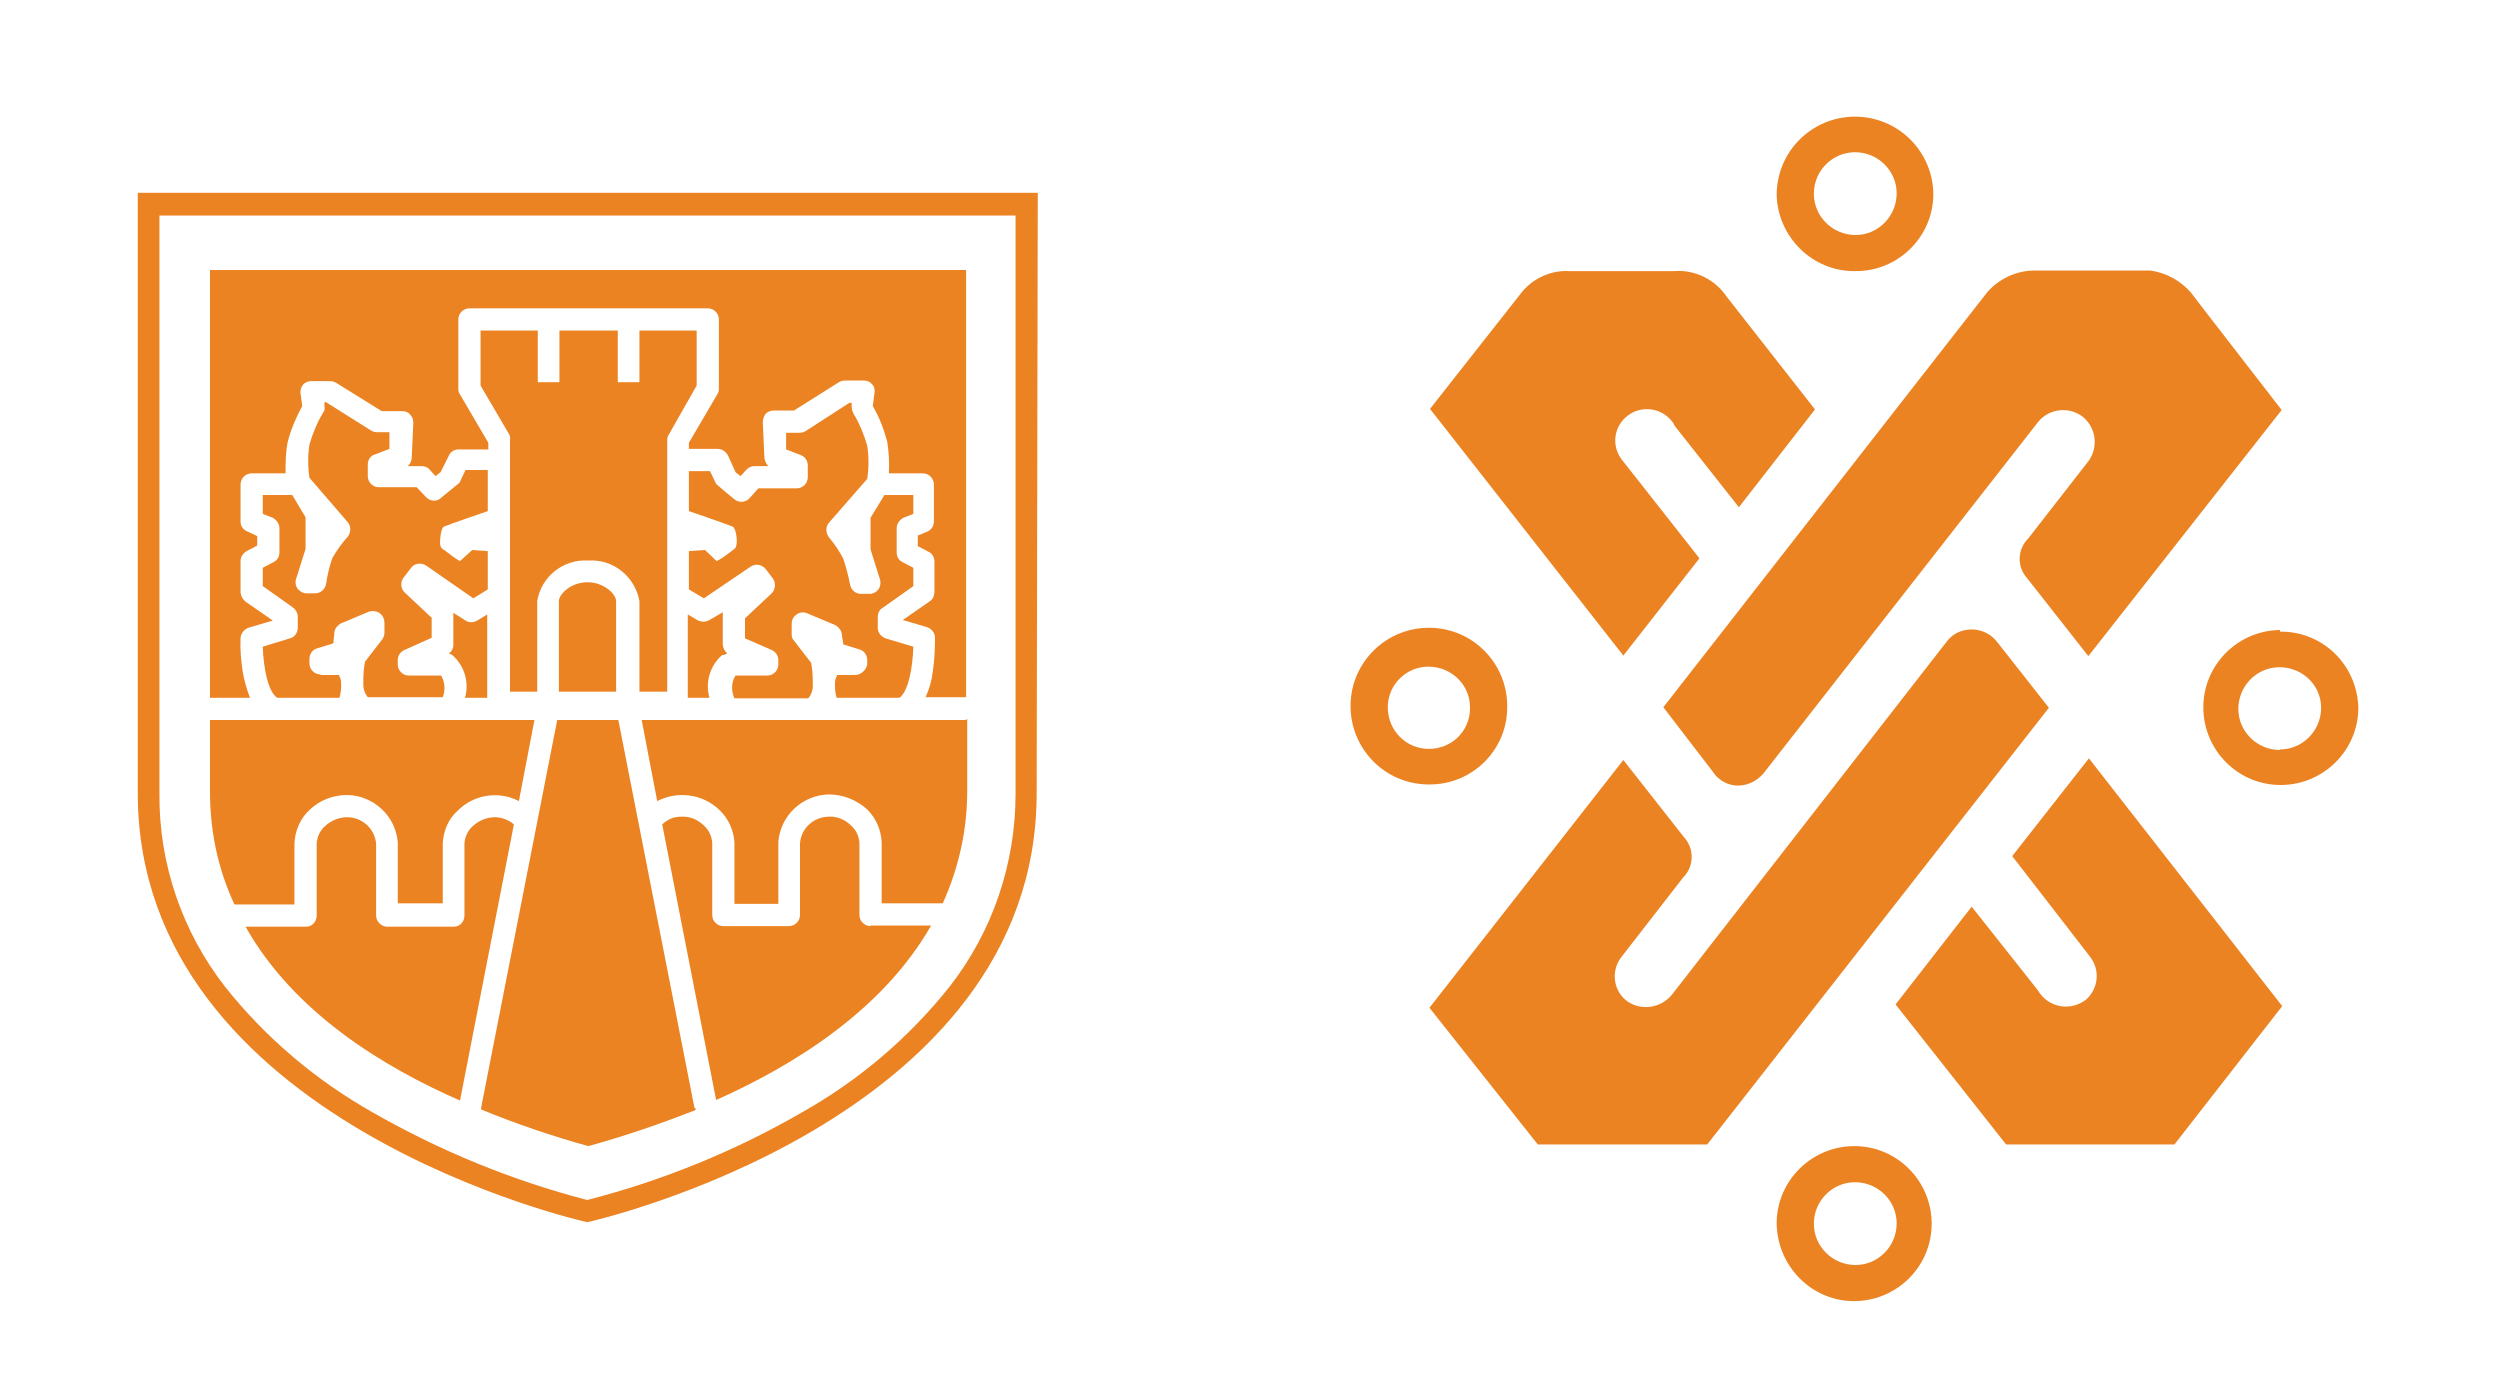 <?xml version="1.0" encoding="utf-8"?>
<!-- Generator: Adobe Illustrator 24.0.3, SVG Export Plug-In . SVG Version: 6.00 Build 0)  -->
<svg version="1.1" id="Capa_1" xmlns="http://www.w3.org/2000/svg" xmlns:xlink="http://www.w3.org/1999/xlink" x="0px" y="0px"
	 viewBox="0 0 45 25.12" style="enable-background:new 0 0 45 25.12;" xml:space="preserve">
<style type="text/css">
	.st0{fill:#EB8323;}
</style>
<g>
	<g>
		<path class="st0" d="M30.83,13.89c0.1,0.16,0.29,0.26,0.48,0.25c0.2-0.01,0.37-0.12,0.48-0.28l4.9-6.27
			c0.2-0.24,0.56-0.28,0.81-0.08c0.23,0.2,0.27,0.53,0.1,0.78l-1.09,1.4l0,0c-0.2,0.2-0.21,0.51-0.02,0.72l0,0l1.1,1.4l3.48-4.43
			l-1.37-1.77l-0.26-0.34c-0.19-0.22-0.45-0.36-0.73-0.4h-2.09c-0.33,0-0.64,0.15-0.85,0.39l-5.83,7.47L30.83,13.89z"/>
		<path class="st0" d="M30.59,10.05l-1.4-1.78C29,8.02,29.05,7.67,29.3,7.48c0.25-0.19,0.61-0.14,0.8,0.11
			c0.02,0.02,0.03,0.04,0.04,0.07l1.16,1.47l1.37-1.76l-1.59-2.03c-0.21-0.31-0.57-0.49-0.95-0.46h-1.88
			C27.93,4.86,27.61,5,27.4,5.25l-1.66,2.11l3.48,4.44L30.59,10.05z"/>
		<path class="st0" d="M35.96,11.57c-0.11-0.15-0.28-0.24-0.47-0.24c-0.18,0-0.35,0.08-0.45,0.22l-4.95,6.36
			c-0.21,0.25-0.58,0.29-0.83,0.09c-0.23-0.2-0.26-0.54-0.07-0.78l1.11-1.43l0,0c0.1-0.1,0.15-0.23,0.15-0.37
			c0-0.13-0.05-0.25-0.13-0.34l0,0l-1.1-1.4l-3.49,4.46l1.95,2.46h3.05l6.15-7.86L35.96,11.57z"/>
		<path class="st0" d="M36.22,15.41l1.4,1.81c0.19,0.24,0.15,0.59-0.08,0.78c-0.27,0.2-0.64,0.14-0.83-0.13
			c-0.01-0.02-0.03-0.04-0.04-0.06l-1.18-1.49l-1.37,1.76l1.99,2.52h3.03l1.94-2.49l-3.48-4.46L36.22,15.41z"/>
		<path class="st0" d="M41.04,13.5c-0.41,0-0.75-0.33-0.75-0.74c0-0.41,0.33-0.75,0.74-0.75c0.41,0,0.75,0.32,0.75,0.73
			c0,0.41-0.33,0.75-0.74,0.75l0,0 M41.04,11.34c-0.77,0.01-1.39,0.64-1.38,1.41c0.01,0.77,0.64,1.39,1.41,1.38
			c0.76-0.01,1.38-0.63,1.38-1.39c-0.02-0.77-0.64-1.38-1.41-1.37"/>
		<path class="st0" d="M33.39,2.74c0.41,0,0.75,0.33,0.75,0.74c0,0.41-0.33,0.75-0.74,0.75c-0.41,0-0.75-0.33-0.75-0.74
			c0,0,0,0,0-0.01C32.65,3.08,32.98,2.74,33.39,2.74L33.39,2.74 M33.39,4.88c0.77,0.01,1.4-0.61,1.41-1.37
			c0-0.78-0.63-1.41-1.41-1.41c-0.78,0-1.41,0.63-1.41,1.41C32,4.27,32.63,4.89,33.39,4.88"/>
		<path class="st0" d="M33.39,21.28c0.41,0,0.75,0.33,0.75,0.74c0,0.41-0.33,0.75-0.74,0.75c-0.41,0-0.75-0.33-0.75-0.74
			c0,0,0,0,0-0.01C32.65,21.62,32.98,21.28,33.39,21.28L33.39,21.28 M33.39,23.42c0.77-0.01,1.39-0.64,1.38-1.41
			s-0.64-1.39-1.41-1.38c-0.76,0.01-1.38,0.63-1.38,1.39C31.99,22.8,32.62,23.43,33.39,23.42"/>
		<path class="st0" d="M24.98,12.73c0-0.41,0.34-0.74,0.75-0.73s0.74,0.34,0.73,0.75c0,0.41-0.33,0.73-0.74,0.73
			C25.31,13.48,24.98,13.15,24.98,12.73L24.98,12.73 M27.13,12.73c0.01-0.78-0.61-1.42-1.39-1.43c-0.78-0.01-1.42,0.61-1.43,1.39
			c-0.01,0.78,0.61,1.42,1.39,1.43c0.01,0,0.01,0,0.02,0C26.49,14.13,27.13,13.51,27.13,12.73C27.13,12.74,27.13,12.74,27.13,12.73"
			/>
		<path class="st0" d="M18.68,3.47H2.48v10.81c0,5.93,8.09,7.72,8.09,7.72l0,0c0,0,8.09-1.79,8.09-7.72L18.68,3.47z M18.28,3.88
			v10.41c0,1.25-0.41,2.47-1.18,3.46c-0.73,0.92-1.63,1.69-2.66,2.27c-1.21,0.7-2.51,1.23-3.87,1.58c-1.35-0.35-2.64-0.88-3.85-1.57
			c-1.03-0.58-1.94-1.35-2.67-2.27c-0.77-0.99-1.19-2.21-1.18-3.47V3.88H18.28z"/>
		<path class="st0" d="M12.54,6.94V5.95h-1.03v0.93h-0.39V5.95h-1.05v0.93H9.68V5.95H8.65v0.99l0.51,0.87
			c0.02,0.03,0.03,0.07,0.02,0.1v4.54h0.49v-1.63c0.07-0.44,0.47-0.76,0.92-0.73c0.45-0.03,0.84,0.29,0.92,0.73v1.63h0.5V9.22l0,0
			v-1.3c0-0.04,0.01-0.07,0.03-0.1L12.54,6.94z"/>
		<path class="st0" d="M8.77,12.56v-1.5l-0.18,0.11c-0.07,0.04-0.15,0.04-0.21,0l-0.22-0.14l0,0v0.58c0,0.06-0.03,0.12-0.08,0.15
			c0.02,0.01,0.04,0.02,0.06,0.03c0.22,0.19,0.31,0.49,0.23,0.77L8.77,12.56z"/>
		<path class="st0" d="M10.58,10.48c-0.31,0-0.52,0.22-0.52,0.34v1.63h1.03v-1.63c0-0.12-0.21-0.34-0.52-0.34"/>
		<path class="st0" d="M4.5,12.56c-0.06-0.15-0.1-0.3-0.13-0.46c-0.03-0.2-0.05-0.41-0.04-0.61c0-0.08,0.06-0.16,0.14-0.19
			l0.44-0.13l-0.49-0.34c-0.05-0.04-0.08-0.1-0.09-0.16V10.1c0-0.07,0.04-0.14,0.11-0.18l0.19-0.1V9.65L4.46,9.57
			c-0.08-0.03-0.13-0.1-0.13-0.18V8.72c0-0.11,0.09-0.2,0.2-0.2c0,0,0,0,0,0h0.61C5.14,8.33,5.14,8.14,5.18,7.95
			c0.06-0.23,0.15-0.44,0.26-0.64L5.41,7.08C5.4,7.03,5.42,6.97,5.45,6.93C5.49,6.88,5.55,6.86,5.6,6.86h0.34
			c0.04,0,0.07,0.01,0.11,0.03L6.87,7.4h0.37c0.05,0,0.11,0.02,0.14,0.06C7.42,7.5,7.44,7.55,7.44,7.61L7.41,8.25
			c0,0.05-0.03,0.1-0.07,0.14h0.25c0.05,0,0.11,0.02,0.14,0.06l0.11,0.12L7.93,8.5L8.08,8.2c0.03-0.07,0.1-0.11,0.18-0.11h0.53V7.97
			L8.28,7.1C8.26,7.07,8.25,7.04,8.25,7V5.75c0-0.11,0.09-0.2,0.2-0.2h4.29c0.11,0,0.2,0.09,0.2,0.2v1.25c0,0.04-0.01,0.07-0.03,0.1
			L12.4,7.97v0.11h0.52c0.08,0,0.14,0.05,0.18,0.11l0.14,0.31l0.09,0.07l0.11-0.12c0.04-0.04,0.09-0.06,0.14-0.06h0.25
			c-0.04-0.04-0.06-0.09-0.07-0.14l-0.03-0.65c0-0.05,0.02-0.11,0.05-0.15c0.04-0.04,0.09-0.06,0.14-0.06h0.37l0.81-0.51
			c0.03-0.02,0.07-0.03,0.11-0.03h0.34c0.06,0,0.11,0.02,0.15,0.07c0.04,0.04,0.05,0.1,0.04,0.16l-0.03,0.23
			c0.12,0.2,0.2,0.42,0.26,0.64c0.03,0.19,0.04,0.38,0.03,0.57h0.61c0.11,0,0.2,0.09,0.2,0.2l0,0v0.67c0,0.08-0.05,0.15-0.12,0.18
			l-0.17,0.07v0.19l0.19,0.1c0.07,0.03,0.11,0.1,0.11,0.18v0.55c0,0.06-0.03,0.13-0.08,0.16l-0.49,0.34l0.44,0.13
			c0.08,0.03,0.14,0.1,0.14,0.19c0,0.21-0.01,0.41-0.04,0.61c-0.02,0.16-0.06,0.31-0.13,0.46h0.73V4.86H3.78v7.7H4.5z"/>
		<path class="st0" d="M13.03,11.79c0.02-0.01,0.04-0.02,0.06-0.03c-0.05-0.04-0.07-0.09-0.08-0.15v-0.58v-0.01l-0.24,0.14
			c-0.07,0.04-0.15,0.04-0.22,0l-0.17-0.1v1.5h0.39c-0.08-0.28,0.01-0.58,0.23-0.77"/>
		<path class="st0" d="M15.67,16.67c-0.11,0-0.2-0.09-0.2-0.2l0,0v-1.3c-0.01-0.12-0.06-0.23-0.15-0.31
			c-0.11-0.11-0.26-0.17-0.41-0.16c-0.27,0.01-0.49,0.21-0.51,0.48v1.29c0,0.11-0.09,0.2-0.2,0.2l0,0h-1.18
			c-0.11,0-0.2-0.09-0.2-0.2l0,0v-1.3c-0.01-0.12-0.06-0.23-0.15-0.31c-0.11-0.11-0.26-0.17-0.41-0.16c-0.13,0-0.25,0.05-0.34,0.14
			l0.97,4.96c1.37-0.61,2.99-1.6,3.87-3.14H15.67z"/>
		<path class="st0" d="M12.5,19.94l-1.37-6.98h-1.1l-1.37,6.98c0,0.01,0,0.02,0,0.03c0.63,0.26,1.28,0.48,1.93,0.66
			c0.65-0.18,1.3-0.4,1.93-0.65v-0.03"/>
		<path class="st0" d="M9.25,14.84c-0.09-0.08-0.22-0.13-0.34-0.13l0,0c-0.15,0-0.29,0.06-0.4,0.16c-0.09,0.08-0.14,0.19-0.15,0.31
			v1.3c0,0.11-0.08,0.2-0.19,0.2c0,0,0,0-0.01,0H6.97c-0.05,0-0.1-0.02-0.14-0.06c-0.04-0.04-0.06-0.09-0.06-0.14v-1.29
			c-0.02-0.27-0.25-0.48-0.52-0.48l0,0c-0.15,0-0.29,0.06-0.4,0.16c-0.09,0.08-0.14,0.19-0.15,0.31v1.3c0,0.11-0.08,0.2-0.19,0.2
			c0,0,0,0-0.01,0H4.42c0.87,1.55,2.49,2.53,3.86,3.13L9.25,14.84z"/>
		<path class="st0" d="M17.38,12.96h-5.83l0.28,1.46c0.37-0.19,0.82-0.13,1.12,0.16c0.16,0.15,0.26,0.37,0.27,0.59v1.1h0.79v-1.12
			c0.04-0.47,0.43-0.84,0.91-0.85c0.26,0,0.5,0.1,0.69,0.27c0.16,0.16,0.25,0.37,0.26,0.59v1.1h1.1c0.29-0.64,0.44-1.33,0.44-2.02
			v-1.3l0,0"/>
		<path class="st0" d="M5.3,16.28v-1.1c0.01-0.22,0.1-0.44,0.26-0.59C5.75,14.4,6,14.31,6.25,14.31c0.47,0.01,0.87,0.37,0.91,0.85
			l0,0v1.1h0.81v-1.08c0.01-0.22,0.1-0.44,0.27-0.59c0.29-0.29,0.74-0.36,1.1-0.17l0.28-1.46H3.78v1.29c0,0.7,0.14,1.39,0.44,2.03
			H5.3z"/>
		<path class="st0" d="M5.77,12.15H6.1c0.02,0.04,0.04,0.09,0.04,0.13c0,0.03,0,0.05,0,0.08c0,0.07-0.01,0.13-0.03,0.2H4.99
			C4.82,12.45,4.74,12,4.73,11.64l0.49-0.15c0.08-0.02,0.14-0.1,0.14-0.19V11.1c0-0.06-0.03-0.12-0.08-0.16l-0.55-0.39v-0.33
			l0.19-0.1c0.07-0.03,0.11-0.1,0.11-0.18V9.51c0-0.08-0.05-0.15-0.12-0.19L4.73,9.25V8.91h0.53L5.5,9.31v0.57l-0.17,0.54
			c-0.02,0.06-0.01,0.13,0.03,0.18c0.04,0.05,0.1,0.08,0.16,0.08h0.15c0.1,0,0.18-0.07,0.2-0.17c0.02-0.15,0.06-0.31,0.11-0.46
			c0.08-0.14,0.17-0.27,0.28-0.39c0.06-0.08,0.06-0.19,0-0.26l-0.69-0.8c-0.03-0.2-0.03-0.4,0-0.6c0.06-0.2,0.14-0.4,0.25-0.58
			C5.84,7.4,5.85,7.36,5.84,7.31V7.24h0.03l0.81,0.51c0.03,0.02,0.07,0.03,0.11,0.03h0.22v0.3l-0.26,0.1
			C6.67,8.2,6.62,8.28,6.62,8.36v0.21c0,0.11,0.09,0.2,0.2,0.2H7.5l0.18,0.19c0.08,0.07,0.19,0.07,0.26,0
			c0.11-0.09,0.22-0.18,0.33-0.27l0.11-0.23h0.4V9.2c0,0-0.73,0.25-0.79,0.28c-0.06,0.03-0.07,0.25-0.07,0.3
			c0.01,0.05,0,0.08,0.09,0.13c0.09,0.07,0.18,0.14,0.27,0.19L8.5,9.9l0.28,0.02v0.69l-0.26,0.16l-0.85-0.59
			c-0.09-0.06-0.21-0.04-0.27,0.04l-0.13,0.17c-0.07,0.08-0.06,0.21,0.02,0.28c0,0,0,0,0,0l0.48,0.45v0.36L7.28,11.7
			c-0.07,0.03-0.12,0.1-0.12,0.18v0.08c0,0.11,0.09,0.2,0.2,0.2h0.58c0.07,0.12,0.08,0.26,0.03,0.39H6.62
			c-0.05-0.06-0.08-0.14-0.08-0.22c0-0.03,0-0.05,0-0.08c0-0.12,0.01-0.23,0.03-0.34l0.31-0.4c0.02-0.03,0.04-0.07,0.04-0.11v-0.19
			c0-0.11-0.08-0.21-0.2-0.21c-0.03,0-0.05,0-0.08,0.01l-0.5,0.21c-0.06,0.03-0.11,0.09-0.12,0.15L6,11.58l-0.29,0.09
			c-0.08,0.02-0.14,0.1-0.14,0.19v0.08c0,0.11,0.09,0.2,0.2,0.2"/>
		<path class="st0" d="M15.39,12.15h-0.32c-0.02,0.04-0.04,0.09-0.04,0.13c0,0.03,0,0.05,0,0.08c0,0.07,0.01,0.13,0.03,0.2h1.13
			c0.16-0.11,0.24-0.55,0.25-0.92l-0.5-0.15c-0.08-0.03-0.14-0.1-0.14-0.19V11.1c0-0.06,0.03-0.13,0.09-0.16l0.55-0.39v-0.33
			l-0.19-0.1c-0.07-0.03-0.11-0.1-0.11-0.18V9.51c0-0.08,0.05-0.15,0.12-0.19l0.18-0.07V8.91h-0.52l-0.25,0.41v0.57l0.17,0.54
			c0.03,0.1-0.02,0.22-0.13,0.25c-0.02,0.01-0.04,0.01-0.06,0.01H15.5c-0.1,0-0.18-0.07-0.2-0.17c-0.03-0.16-0.07-0.31-0.12-0.46
			c-0.07-0.14-0.16-0.27-0.26-0.39c-0.06-0.08-0.06-0.19,0-0.26l0.69-0.79c0.03-0.2,0.03-0.4,0-0.6c-0.06-0.2-0.14-0.4-0.25-0.58
			c-0.02-0.04-0.03-0.09-0.03-0.13V7.25h-0.04l-0.79,0.51c-0.03,0.02-0.07,0.03-0.11,0.03h-0.24v0.3l0.26,0.1
			c0.08,0.03,0.13,0.1,0.13,0.19v0.21c0,0.11-0.09,0.2-0.2,0.2h-0.69l-0.17,0.19c-0.08,0.07-0.19,0.07-0.27,0
			c-0.11-0.09-0.22-0.18-0.32-0.27l-0.11-0.23H12.4V9.2c0,0,0.73,0.25,0.79,0.28c0.06,0.03,0.08,0.25,0.07,0.3
			c-0.01,0.05,0,0.08-0.08,0.13c-0.09,0.07-0.18,0.14-0.28,0.19l-0.21-0.2L12.4,9.92v0.69l0.27,0.16l0.84-0.57
			c0.09-0.06,0.2-0.04,0.27,0.04l0.13,0.17c0.06,0.08,0.05,0.2-0.02,0.27l-0.48,0.45v0.36l0.48,0.21c0.07,0.03,0.12,0.1,0.12,0.18
			v0.08c0,0.11-0.09,0.2-0.2,0.2l0,0h-0.57c-0.08,0.12-0.08,0.28-0.02,0.41h1.33c0.05-0.06,0.08-0.14,0.08-0.22
			c0-0.02,0-0.05,0-0.08c0-0.12-0.01-0.23-0.03-0.34l-0.31-0.4c-0.03-0.03-0.04-0.07-0.04-0.11v-0.19c0-0.07,0.03-0.13,0.09-0.17
			c0.05-0.04,0.13-0.05,0.19-0.02l0.5,0.21c0.06,0.03,0.11,0.09,0.12,0.15l0.03,0.2l0.29,0.09c0.08,0.02,0.14,0.1,0.14,0.19v0.08
			C15.59,12.06,15.5,12.15,15.39,12.15L15.39,12.15"/>
	</g>
</g>
</svg>
